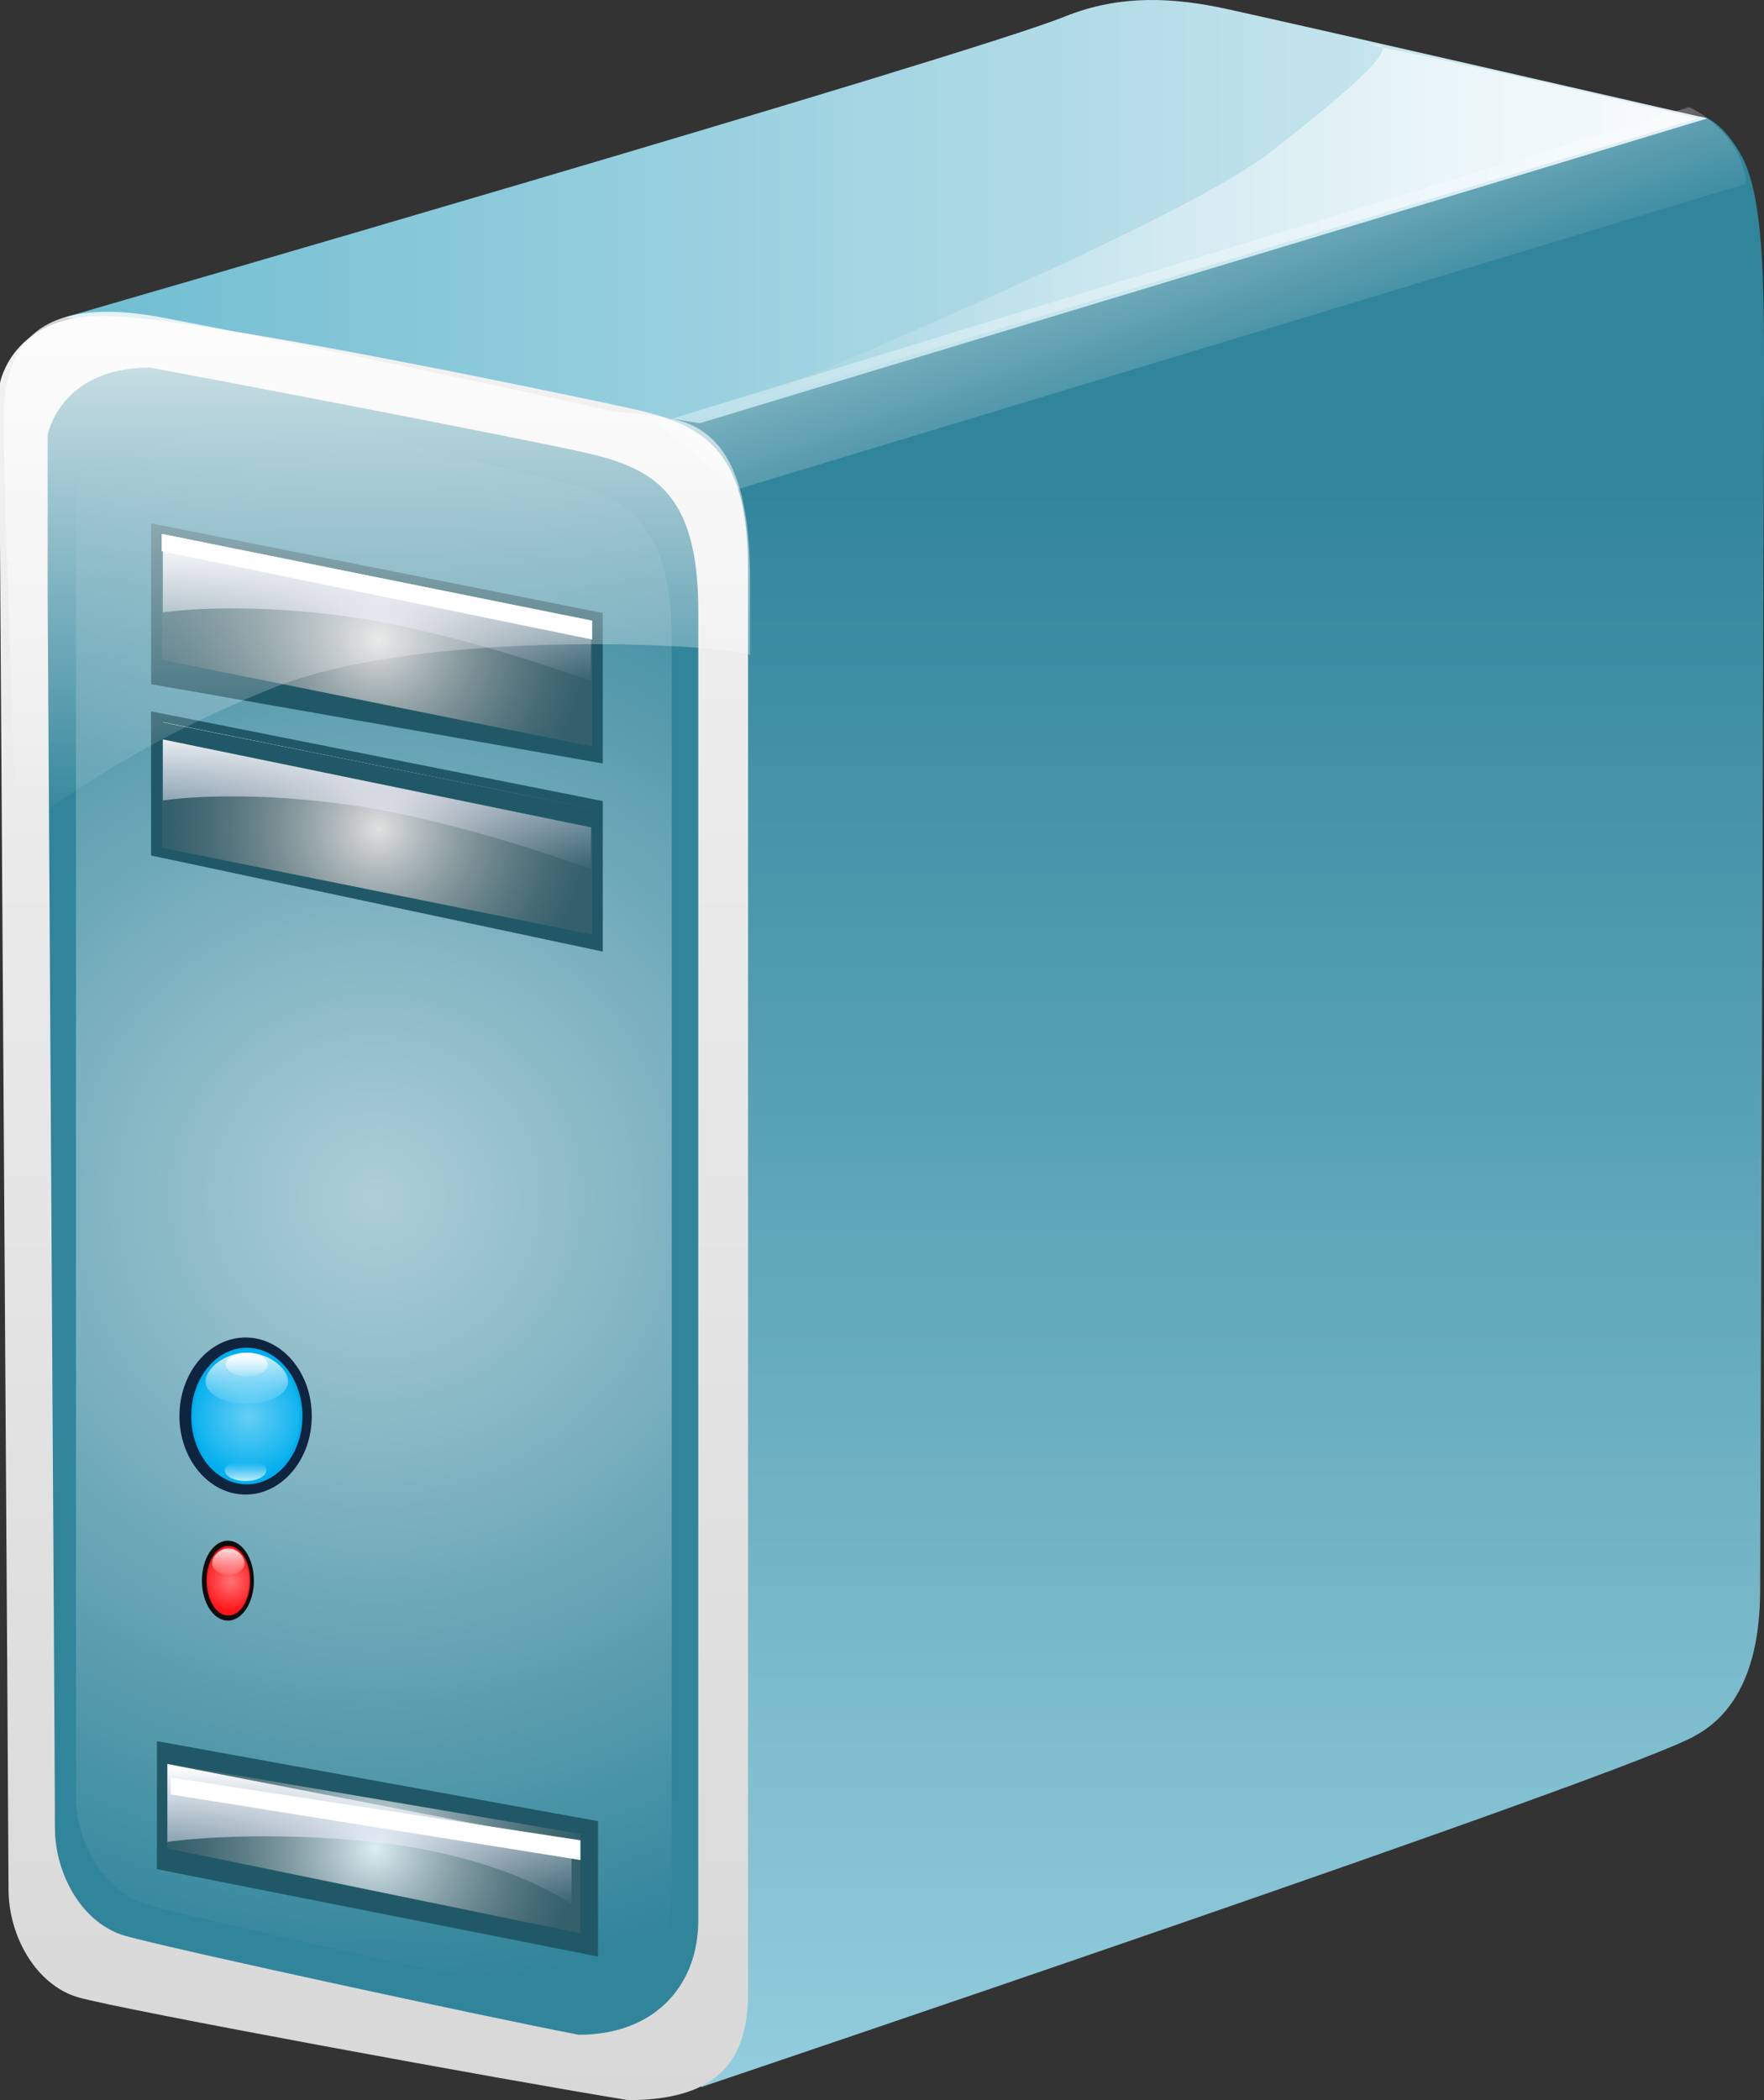 <?xml version="1.0" encoding="utf-8"?>
<!-- Generator: Adobe Illustrator 15.1.0, SVG Export Plug-In . SVG Version: 6.00 Build 0)  -->
<!DOCTYPE svg PUBLIC "-//W3C//DTD SVG 1.1//EN" "http://www.w3.org/Graphics/SVG/1.1/DTD/svg11.dtd">
<svg version="1.1" id="Layer_1" xmlns="http://www.w3.org/2000/svg" xmlns:xlink="http://www.w3.org/1999/xlink" x="0px" y="0px"
	 width="59.527px" height="70.865px" viewBox="107.734 545.742 59.527 70.865"
	 enable-background="new 107.734 545.742 59.527 70.865" xml:space="preserve">
<rect x="107.734" y="545.742" width="59.527" height="70.865" fill="#333333" stroke="none"/>
<symbol  id="glyph0-6" viewBox="0 0 0 0">
	<path fill="#26FF3C" d="M0,0"/>
</symbol>
<g id="surface51">
	
		<linearGradient id="SVGID_1_" gradientUnits="userSpaceOnUse" x1="-283.511" y1="720.884" x2="-283.511" y2="814.689" gradientTransform="matrix(0.709 0 0 0.709 344.831 38.715)">
		<stop  offset="0.18" style="stop-color:#31859B"/>
		<stop  offset="1" style="stop-color:#93CDDD"/>
	</linearGradient>
	<path fill="url(#SVGID_1_)" d="M120.494,562.01c0.665-0.325,44.64-12.332,44.64-12.332s0.591,0,1.308,1.211
		c0.82,1.377,0.82,4.378,0.82,7.779c0,1.408-0.131,39.579-0.131,40.55c0,0.975,0,3.891-2.169,5.078
		c-1.891,1.191-33.564,11.871-33.564,11.871L120.494,562.01z"/>
	
		<linearGradient id="SVGID_2_" gradientUnits="userSpaceOnUse" x1="-317.213" y1="730.77" x2="-239.034" y2="730.77" gradientTransform="matrix(0.709 0 0 0.709 334.778 34.913)">
		<stop  offset="0" style="stop-color:#6FBDD1"/>
		<stop  offset="1" style="stop-color:#DBEEF4"/>
	</linearGradient>
	<path fill="url(#SVGID_2_)" d="M109.938,556.445c0,0,30.434-8.813,33.711-10.138c1.928-0.782,3.765-0.634,5.468-0.265
		c2.465,0.534,16.234,3.695,16.234,3.695l-34.004,10.286L109.938,556.445z"/>
	
		<linearGradient id="SVGID_3_" gradientUnits="userSpaceOnUse" x1="-299.55" y1="721.134" x2="-299.55" y2="806.075" gradientTransform="matrix(0.709 0 0 0.709 332.677 45.262)">
		<stop  offset="0" style="stop-color:#F2F2F2"/>
		<stop  offset="1" style="stop-color:#D8D8D8"/>
	</linearGradient>
	<path fill="url(#SVGID_3_)" d="M107.734,564.072v-5.404c0,0,0.398-2.267,3.458-2.267c3.06,0,15.239,2.567,17.741,3.104
		c2.506,0.541,4.045,1.352,4.045,5.404c0,4.055,0,45.901,0,48.063c0,2.163-0.878,3.635-4.045,3.635
		c-4.101-0.662-17.173-3.064-18.565-3.47c-1.391-0.406-2.346-2.026-2.346-3.651C108.021,607.868,107.734,564.614,107.734,564.072z"
		/>
	<path fill="#31859B" d="M109.342,565.829v-5.404c0,0,0.398-2.278,3.458-2.278c3.06,0.565,11.961,2.278,14.462,2.82
		c2.506,0.536,4.036,1.348,4.036,5.403c0,4.052,0,42.011,0,44.174c0,2.162-1.435,3.858-4.036,3.858
		c-3.207-0.618-13.933-2.939-15.328-3.346c-1.391-0.405-2.346-2.026-2.346-3.646C109.589,605.789,109.342,566.37,109.342,565.829z"
		/>
	
		<radialGradient id="SVGID_4_" cx="-311.127" cy="737.382" r="39.246" gradientTransform="matrix(0.744 0 0 0.728 351.888 49.321)" gradientUnits="userSpaceOnUse">
		<stop  offset="0" style="stop-color:#FFFFFF;stop-opacity:0.6"/>
		<stop  offset="0.933" style="stop-color:#FFFFFF;stop-opacity:0"/>
		<stop  offset="1" style="stop-color:#FFFFFF;stop-opacity:0"/>
	</radialGradient>
	<path fill="url(#SVGID_4_)" d="M110.297,566.644v-5.404c0,0,0-2.001,3.028-2.001c3.059,0,10.463,2.133,12.965,2.672
		c2.502,0.541,4.11,1.352,4.11,5.403c0,4.053,0,39.688,0,41.851c0,2.158-0.284,3.771-3.565,3.771c-1.78,0-12.756-2.527-14.147-2.932
		c-1.391-0.404-2.391-2.026-2.391-3.646C110.297,604.735,110.297,567.182,110.297,566.644z"/>
	
		<linearGradient id="SVGID_5_" gradientUnits="userSpaceOnUse" x1="-315.726" y1="729.546" x2="-269.24" y2="729.546" gradientTransform="matrix(0.709 0 0 0.709 355.852 36.35)">
		<stop  offset="0" style="stop-color:#FFFFFF;stop-opacity:0"/>
		<stop  offset="1" style="stop-color:#FFFFFF;stop-opacity:0.8"/>
	</linearGradient>
	<path fill="url(#SVGID_5_)" d="M153.895,547.25c3.798,0.715,11.12,2.488,11.12,2.488l-32.949,9.92c0,0,15.204-6.193,18.523-8.77
		C155.597,546.998,154.396,547.25,153.895,547.25z"/>
	<path fill="#0F243E" d="M113.789,593.525c0-1.464,1.001-2.651,2.231-2.651c1.234,0,2.235,1.188,2.235,2.651
		c0,1.461-1.001,2.648-2.235,2.648C114.79,596.174,113.789,594.986,113.789,593.525z"/>
	<path fill="#00AEEE" d="M114.187,593.525c0-1.274,0.841-2.306,1.875-2.306c1.037,0,1.878,1.031,1.878,2.306
		c0,1.272-0.841,2.303-1.878,2.303C115.027,595.828,114.187,594.798,114.187,593.525z"/>
	
		<radialGradient id="SVGID_6_" cx="-322.232" cy="703.477" r="3.873" gradientTransform="matrix(0.744 0 0 0.728 355.865 81.412)" gradientUnits="userSpaceOnUse">
		<stop  offset="0" style="stop-color:#FFFFFF;stop-opacity:0.4"/>
		<stop  offset="0.736" style="stop-color:#FFFFFF;stop-opacity:0"/>
		<stop  offset="1" style="stop-color:#FFFFFF;stop-opacity:0"/>
	</radialGradient>
	<path fill="url(#SVGID_6_)" d="M114.276,593.525c0-1.216,0.801-2.194,1.785-2.194c0.988,0,1.788,0.979,1.788,2.194
		c0,1.213-0.8,2.195-1.788,2.195C115.077,595.721,114.276,594.738,114.276,593.525z"/>
	
		<linearGradient id="SVGID_7_" gradientUnits="userSpaceOnUse" x1="-314.928" y1="722.375" x2="-314.928" y2="724.879" gradientTransform="matrix(0.709 0 0 0.709 339.283 79.329)">
		<stop  offset="0" style="stop-color:#FFFFFF;stop-opacity:0.8"/>
		<stop  offset="1" style="stop-color:#FFFFFF;stop-opacity:0"/>
	</linearGradient>
	<path fill="url(#SVGID_7_)" d="M114.67,592.358c0-0.421,0.624-0.971,1.391-0.971c0.771,0,1.394,0.55,1.394,0.971
		c0,0.417-0.624,0.758-1.394,0.758C115.294,593.116,114.67,592.775,114.67,592.358z"/>
	
		<linearGradient id="SVGID_8_" gradientUnits="userSpaceOnUse" x1="-315.851" y1="722.374" x2="-315.851" y2="723.531" gradientTransform="matrix(0.709 0 0 0.709 339.938 79.329)">
		<stop  offset="0" style="stop-color:#FFFFFF;stop-opacity:0.851"/>
		<stop  offset="1" style="stop-color:#FFFFFF;stop-opacity:0"/>
	</linearGradient>
	<path fill="url(#SVGID_8_)" d="M115.355,591.785c0-0.221,0.316-0.397,0.706-0.397c0.389,0,0.709,0.177,0.709,0.397
		c0,0.217-0.32,0.397-0.709,0.397C115.672,592.183,115.355,592.001,115.355,591.785z"/>
	
		<linearGradient id="SVGID_9_" gradientUnits="userSpaceOnUse" x1="-315.862" y1="722.51" x2="-315.862" y2="723.536" gradientTransform="matrix(0.709 0 0 0.709 339.903 82.844)">
		<stop  offset="0" style="stop-color:#FFFFFF;stop-opacity:0"/>
		<stop  offset="1" style="stop-color:#FFFFFF;stop-opacity:0.894"/>
	</linearGradient>
	<path fill="url(#SVGID_9_)" d="M115.319,595.355c0-0.196,0.316-0.357,0.702-0.357c0.39,0,0.701,0.16,0.701,0.357
		c0,0.2-0.312,0.361-0.701,0.361C115.634,595.717,115.319,595.556,115.319,595.355z"/>
	<path fill="#0D0D0D" d="M114.547,599.078c0-0.747,0.394-1.349,0.878-1.349c0.484,0,0.877,0.602,0.877,1.349
		c0,0.746-0.394,1.349-0.877,1.349C114.94,600.427,114.547,599.824,114.547,599.078z"/>
	<path fill="#FF1418" d="M114.704,599.078c0-0.646,0.329-1.172,0.738-1.172c0.407,0,0.734,0.526,0.734,1.172
		c0,0.649-0.329,1.176-0.734,1.176C115.031,600.254,114.704,599.728,114.704,599.078z"/>
	
		<radialGradient id="SVGID_10_" cx="-323.666" cy="702.007" r="1.839" gradientTransform="matrix(0.744 0 0 0.728 356.33 88.044)" gradientUnits="userSpaceOnUse">
		<stop  offset="0" style="stop-color:#FFFFFF;stop-opacity:0.4"/>
		<stop  offset="0.748" style="stop-color:#FFFFFF;stop-opacity:0"/>
		<stop  offset="1" style="stop-color:#FFFFFF;stop-opacity:0"/>
	</radialGradient>
	<path fill="url(#SVGID_10_)" d="M114.736,599.078c0-0.618,0.316-1.115,0.706-1.115c0.386,0,0.702,0.497,0.702,1.115
		s-0.316,1.119-0.702,1.119C115.052,600.197,114.736,599.696,114.736,599.078z"/>
	
		<linearGradient id="SVGID_11_" gradientUnits="userSpaceOnUse" x1="-316.108" y1="722.618" x2="-316.108" y2="723.901" gradientTransform="matrix(0.709 0 0 0.709 339.496 85.759)">
		<stop  offset="0" style="stop-color:#FFFFFF;stop-opacity:0.8"/>
		<stop  offset="1" style="stop-color:#FFFFFF;stop-opacity:0"/>
	</linearGradient>
	<path fill="url(#SVGID_11_)" d="M114.891,598.484c0-0.213,0.246-0.493,0.549-0.493s0.546,0.28,0.546,0.493
		c0,0.217-0.241,0.389-0.546,0.389S114.891,598.701,114.891,598.484z"/>
	<path fill="#205867" d="M112.833,569.745l15.242,3.028v5.079l-15.242-3.242V569.745z"/>
	
		<radialGradient id="SVGID_12_" cx="-314.89" cy="705.373" r="10.919" gradientTransform="matrix(0.744 0 0 0.728 354.793 60.187)" gradientUnits="userSpaceOnUse">
		<stop  offset="0" style="stop-color:#E0E0E0"/>
		<stop  offset="0.873" style="stop-color:#808080;stop-opacity:0.2"/>
		<stop  offset="1" style="stop-color:#808080;stop-opacity:0.2"/>
	</radialGradient>
	<path fill="url(#SVGID_12_)" d="M113.202,570.105l14.504,2.921v4.249l-14.504-2.926V570.105z"/>
	
		<linearGradient id="SVGID_13_" gradientUnits="userSpaceOnUse" x1="-306.799" y1="728.645" x2="-306.799" y2="721.584" gradientTransform="matrix(0.709 0 0 0.709 337.913 58.608)">
		<stop  offset="0" style="stop-color:#E0E0FF;stop-opacity:0"/>
		<stop  offset="1" style="stop-color:#FFFFFF"/>
	</linearGradient>
	<path fill="url(#SVGID_13_)" d="M113.23,570.109v2.644c0,0,2.408-0.39,6.21,0.137c3.807,0.521,8.237,2.183,8.237,2.183v-2.046
		L113.23,570.109z"/>
	<path fill="#205867" d="M113.189,570.109l14.528,2.917v0.642l-14.528-2.984V570.109z"/>
	<path fill="#205867" d="M112.833,563.402l15.242,3.024v5.078l-15.242-2.675V563.402z"/>
	
		<radialGradient id="SVGID_14_" cx="-314.89" cy="705.369" r="10.92" gradientTransform="matrix(0.744 0 0 0.728 354.793 53.842)" gradientUnits="userSpaceOnUse">
		<stop  offset="0" style="stop-color:#E0E0E0"/>
		<stop  offset="0.873" style="stop-color:#808080;stop-opacity:0.2"/>
		<stop  offset="1" style="stop-color:#808080;stop-opacity:0.2"/>
	</radialGradient>
	<path fill="url(#SVGID_14_)" d="M113.202,563.759l14.504,2.925v4.244l-14.504-2.92V563.759z"/>
	
		<linearGradient id="SVGID_15_" gradientUnits="userSpaceOnUse" x1="-306.799" y1="728.406" x2="-306.799" y2="721.345" gradientTransform="matrix(0.709 0 0 0.709 337.913 52.431)">
		<stop  offset="0" style="stop-color:#E0E0FF;stop-opacity:0"/>
		<stop  offset="1" style="stop-color:#FFFFFF"/>
	</linearGradient>
	<path fill="url(#SVGID_15_)" d="M113.23,563.763v2.644c0,0,2.408-0.385,6.21,0.137c3.807,0.525,8.237,2.182,8.237,2.182v-2.041
		L113.23,563.763z"/>
	<path fill="#FFFFFF" d="M113.189,563.763l14.528,2.921v0.638l-14.528-2.98V563.763z"/>
	
		<linearGradient id="SVGID_16_" gradientUnits="userSpaceOnUse" x1="-299.583" y1="745.599" x2="-299.583" y2="721.143" gradientTransform="matrix(0.709 0 0 0.709 332.797 45.144)">
		<stop  offset="0" style="stop-color:#FFFFFF;stop-opacity:0"/>
		<stop  offset="1" style="stop-color:#FFFFFF;stop-opacity:0.8"/>
	</linearGradient>
	<path fill="url(#SVGID_16_)" d="M108.288,573.607c0,0-0.43-11.145-0.43-13.74c0-2.591,1.268-4.184,5.365-3.409
		c4.671,0.886,12.776,2.599,14.814,3.085c2.038,0.485,5.012-0.646,5.012,5.837s0,2.808,0,2.487c0-0.324-10.742-1.055-16.082,1.079
		C111.003,571.329,108.288,574.089,108.288,573.607z"/>
	<path fill="#205867" d="M113.03,604.494l14.886,2.7v4.569l-14.886-2.949V604.494z"/>
	
		<radialGradient id="SVGID_17_" cx="-315.263" cy="704.381" r="10.163" gradientTransform="matrix(0.744 0 0 0.728 354.963 95.331)" gradientUnits="userSpaceOnUse">
		<stop  offset="0" style="stop-color:#DBEEF4"/>
		<stop  offset="0.9" style="stop-color:#808080;stop-opacity:0.2"/>
		<stop  offset="1" style="stop-color:#808080;stop-opacity:0.2"/>
	</radialGradient>
	<path fill="url(#SVGID_17_)" d="M113.374,605.248l13.945,2.371v3.358l-13.945-2.865V605.248z"/>
	
		<linearGradient id="SVGID_18_" gradientUnits="userSpaceOnUse" x1="-307.359" y1="729.631" x2="-307.359" y2="722.891" gradientTransform="matrix(0.709 0 0 0.709 338.058 92.841)">
		<stop  offset="0" style="stop-color:#E0E0FF;stop-opacity:0"/>
		<stop  offset="1" style="stop-color:#FFFFFF"/>
	</linearGradient>
	<path fill="url(#SVGID_18_)" d="M113.382,605.265v2.628c0,0,2.617-0.389,6.444-0.049c4.893,0.43,7.195,2.159,7.195,2.159v-2.09
		L113.382,605.265z"/>
	<path fill="#FFFFFF" d="M113.497,605.722l13.823,2.118v0.666l-13.823-2.214V605.722z"/>
	
		<linearGradient id="SVGID_19_" gradientUnits="userSpaceOnUse" x1="-283.739" y1="747.061" x2="-296.224" y2="712.773" gradientTransform="matrix(0.709 0 0 0.709 353.803 38.402)">
		<stop  offset="0.4" style="stop-color:#FFFFFF;stop-opacity:0.071"/>
		<stop  offset="1" style="stop-color:#FFFFFF"/>
	</linearGradient>
	<path fill="url(#SVGID_19_)" d="M129.917,560.021l34.819-10.663c0,0,0.697,0.284,1.336,1.07c0.583,0.763,0.583,1.514,0.583,1.514
		l-34.035,10.31L129.917,560.021z"/>
</g>
</svg>
